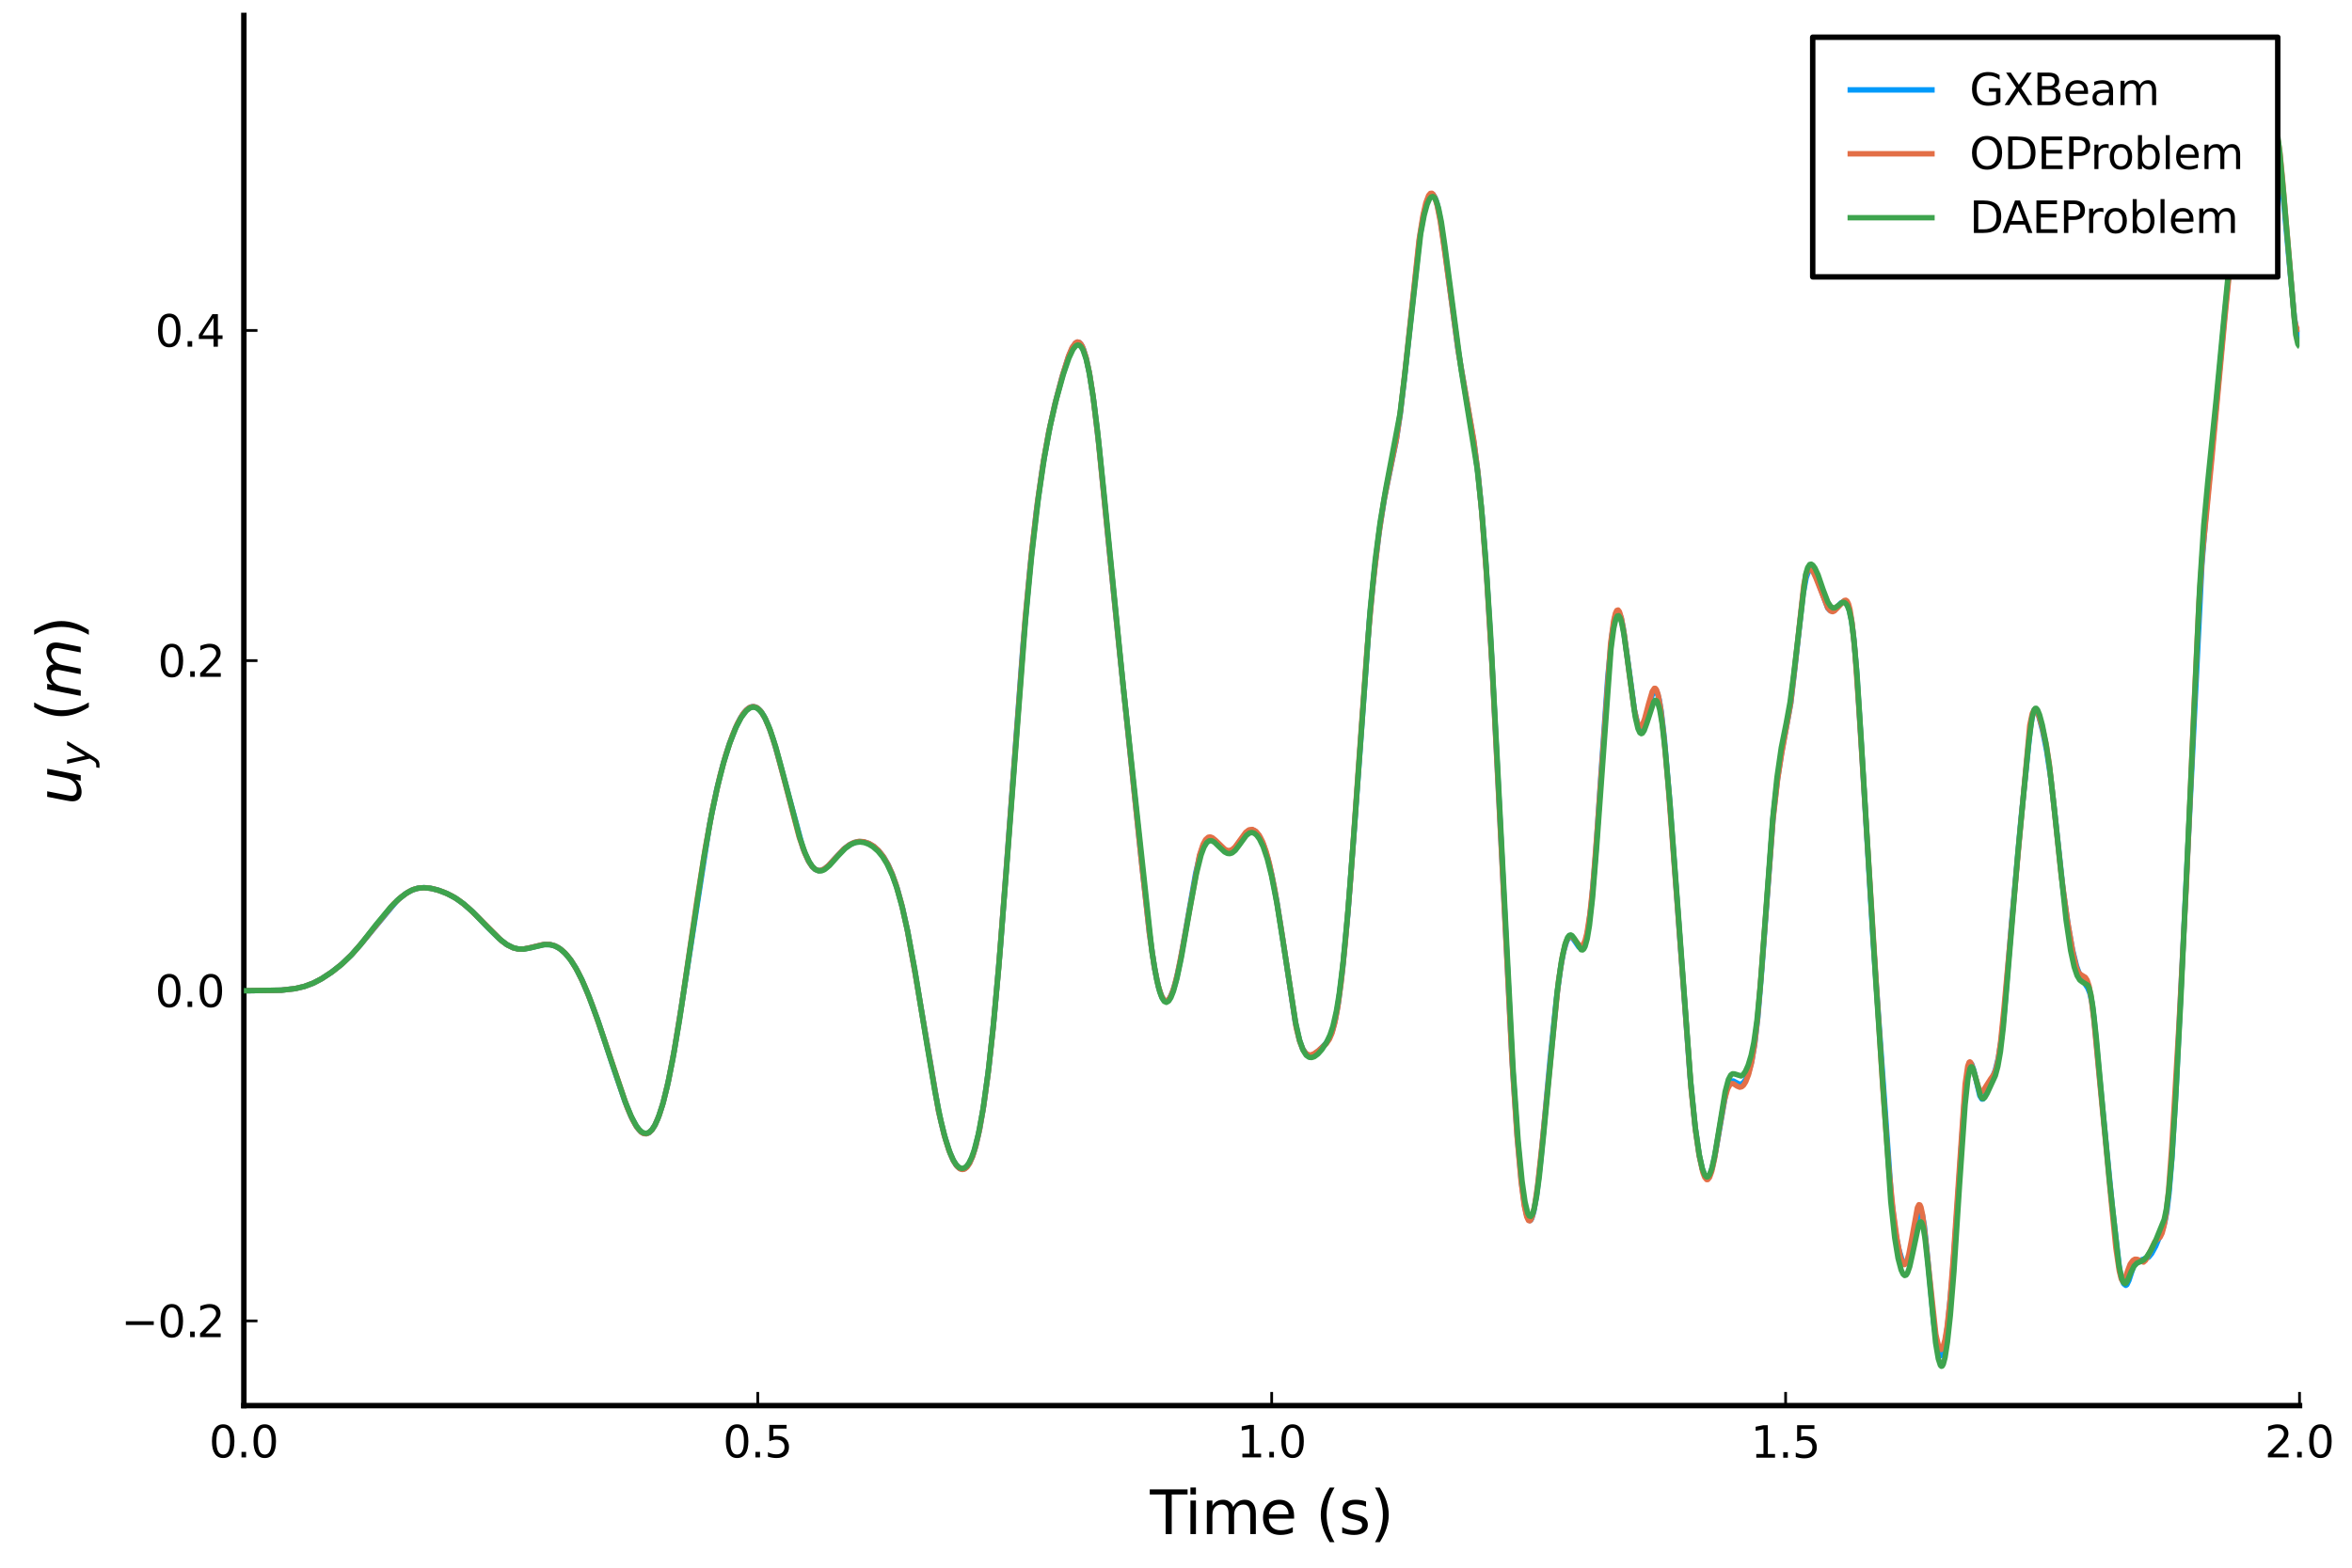 <?xml version="1.0" encoding="utf-8" standalone="no"?>
<!DOCTYPE svg PUBLIC "-//W3C//DTD SVG 1.1//EN"
  "http://www.w3.org/Graphics/SVG/1.1/DTD/svg11.dtd">
<svg xmlns:xlink="http://www.w3.org/1999/xlink" width="432pt" height="288pt" viewBox="0 0 432 288" xmlns="http://www.w3.org/2000/svg" version="1.1">
 <defs>
  <style type="text/css">*{stroke-linejoin: round; stroke-linecap: butt}</style>
 </defs>
 <g id="figure_1">
  <g id="patch_1">
   <path d="M 0 288 
L 432 288 
L 432 0 
L 0 0 
z
" style="fill: #ffffff"/>
  </g>
  <g id="axes_1">
   <g id="patch_2">
    <path d="M 44.79 258.225 
L 422.362 258.225 
L 422.362 2.835 
L 44.79 2.835 
z
" style="fill: #ffffff"/>
   </g>
   <g id="line2d_1">
    <path d="M 44.79 182.013 
L 51.587 181.913 
L 54.23 181.614 
L 55.929 181.208 
L 57.439 180.652 
L 58.949 179.878 
L 60.837 178.648 
L 62.725 177.17 
L 64.613 175.354 
L 66.312 173.419 
L 72.919 165.453 
L 74.43 164.227 
L 75.562 163.566 
L 76.695 163.185 
L 77.828 163.077 
L 78.961 163.168 
L 80.471 163.526 
L 82.17 164.18 
L 83.68 164.994 
L 85.191 166.077 
L 86.89 167.586 
L 89.721 170.511 
L 91.987 172.715 
L 93.12 173.556 
L 94.252 174.111 
L 95.196 174.342 
L 96.14 174.359 
L 97.273 174.141 
L 99.916 173.515 
L 101.049 173.533 
L 101.992 173.795 
L 102.936 174.346 
L 103.88 175.193 
L 104.824 176.349 
L 105.768 177.832 
L 106.901 180.05 
L 108.222 183.167 
L 109.921 187.806 
L 112.753 196.387 
L 114.83 202.473 
L 115.963 205.223 
L 116.907 206.956 
L 117.662 207.873 
L 118.228 208.231 
L 118.794 208.271 
L 119.172 208.111 
L 119.738 207.572 
L 120.305 206.676 
L 121.06 204.922 
L 121.815 202.526 
L 122.759 198.624 
L 123.892 192.732 
L 125.213 184.568 
L 130.31 151.548 
L 131.632 145.093 
L 132.765 140.548 
L 133.897 136.85 
L 135.03 133.883 
L 135.974 131.96 
L 136.729 130.826 
L 137.484 130.101 
L 138.051 129.839 
L 138.617 129.842 
L 139.183 130.116 
L 139.75 130.674 
L 140.316 131.535 
L 141.071 133.137 
L 142.015 135.81 
L 143.148 139.765 
L 147.49 155.861 
L 148.434 158.062 
L 149.189 159.223 
L 149.755 159.728 
L 150.322 159.936 
L 150.888 159.883 
L 151.454 159.616 
L 152.209 158.994 
L 153.531 157.531 
L 155.041 155.936 
L 155.985 155.229 
L 156.929 154.784 
L 157.873 154.6 
L 158.628 154.649 
L 159.572 154.958 
L 160.516 155.524 
L 161.46 156.376 
L 162.404 157.61 
L 163.159 158.95 
L 163.914 160.665 
L 164.858 163.416 
L 165.802 166.934 
L 166.746 171.289 
L 168.067 178.623 
L 172.41 204.226 
L 173.354 208.208 
L 174.297 211.287 
L 175.053 213.088 
L 175.619 214.031 
L 176.185 214.602 
L 176.752 214.802 
L 177.129 214.713 
L 177.507 214.442 
L 178.073 213.665 
L 178.64 212.401 
L 179.206 210.604 
L 179.961 207.287 
L 180.716 202.865 
L 181.66 195.752 
L 182.604 186.877 
L 183.737 174.01 
L 185.247 154.054 
L 187.89 118.674 
L 189.212 104.099 
L 190.344 93.999 
L 191.477 85.921 
L 192.61 79.486 
L 193.742 74.309 
L 195.064 69.314 
L 196.197 65.711 
L 196.952 63.899 
L 197.518 63.071 
L 197.896 62.86 
L 198.273 62.962 
L 198.651 63.408 
L 199.028 64.219 
L 199.595 66.149 
L 200.161 68.94 
L 200.916 73.938 
L 201.86 81.971 
L 203.37 97.266 
L 205.447 117.912 
L 209.6 157.633 
L 211.111 171.346 
L 212.055 177.871 
L 212.81 181.438 
L 213.376 183.077 
L 213.754 183.684 
L 214.131 183.915 
L 214.509 183.79 
L 214.886 183.324 
L 215.453 182.027 
L 216.019 180.073 
L 216.774 176.603 
L 217.907 170.177 
L 219.606 160.457 
L 220.361 157.203 
L 220.928 155.472 
L 221.494 154.408 
L 221.871 154.045 
L 222.249 153.935 
L 222.627 154.034 
L 223.193 154.462 
L 225.081 156.302 
L 225.647 156.468 
L 226.214 156.323 
L 226.78 155.845 
L 227.535 154.843 
L 228.857 153.024 
L 229.423 152.584 
L 229.989 152.472 
L 230.367 152.6 
L 230.933 153.097 
L 231.5 153.959 
L 232.066 155.205 
L 232.821 157.526 
L 233.576 160.645 
L 234.52 165.602 
L 235.653 172.841 
L 237.918 187.819 
L 238.673 191.077 
L 239.24 192.622 
L 239.806 193.494 
L 240.372 193.86 
L 240.939 193.861 
L 241.505 193.605 
L 242.26 192.992 
L 243.582 191.617 
L 244.148 190.774 
L 244.715 189.427 
L 245.281 187.258 
L 245.847 184.039 
L 246.602 178.039 
L 247.546 168.105 
L 248.679 153.329 
L 251.511 114.098 
L 252.455 104.65 
L 253.399 97.119 
L 254.343 91.17 
L 255.475 85.657 
L 256.419 81.07 
L 257.174 76.172 
L 257.93 69.766 
L 260.761 43.642 
L 261.516 39.266 
L 262.083 37.059 
L 262.46 36.136 
L 262.838 35.681 
L 263.027 35.642 
L 263.216 35.734 
L 263.593 36.316 
L 263.971 37.455 
L 264.537 40.191 
L 265.292 45.372 
L 267.746 63.863 
L 269.257 72.781 
L 270.767 81.57 
L 271.522 87.441 
L 272.277 95.246 
L 273.032 105.239 
L 273.976 120.657 
L 275.298 146.373 
L 277.752 195.027 
L 278.696 209 
L 279.451 217.186 
L 280.017 221.383 
L 280.395 223.165 
L 280.773 224.089 
L 280.961 224.221 
L 281.15 224.133 
L 281.339 223.826 
L 281.717 222.579 
L 282.283 219.259 
L 283.038 212.705 
L 284.737 194.433 
L 285.87 183.509 
L 286.625 177.875 
L 287.191 174.813 
L 287.758 172.902 
L 288.135 172.284 
L 288.513 172.138 
L 288.89 172.39 
L 289.457 173.198 
L 290.023 174.014 
L 290.401 174.242 
L 290.589 174.195 
L 290.967 173.685 
L 291.345 172.499 
L 291.722 170.546 
L 292.289 166.082 
L 293.044 157.41 
L 294.176 140.638 
L 295.309 124.412 
L 296.064 116.719 
L 296.631 113.387 
L 297.008 112.447 
L 297.197 112.359 
L 297.386 112.517 
L 297.763 113.532 
L 298.141 115.368 
L 298.896 120.733 
L 300.218 130.536 
L 300.784 132.926 
L 301.162 133.604 
L 301.35 133.669 
L 301.539 133.564 
L 301.917 132.909 
L 302.483 131.124 
L 303.427 127.742 
L 303.805 126.974 
L 303.993 126.845 
L 304.182 126.92 
L 304.371 127.215 
L 304.748 128.505 
L 305.126 130.735 
L 305.692 135.626 
L 306.636 146.538 
L 308.335 169.489 
L 310.412 197.606 
L 311.356 207.055 
L 312.111 212.231 
L 312.677 214.748 
L 313.055 215.779 
L 313.433 216.263 
L 313.621 216.292 
L 313.81 216.174 
L 314.188 215.49 
L 314.565 214.236 
L 315.132 211.458 
L 317.02 200.586 
L 317.586 199.041 
L 317.963 198.623 
L 318.341 198.58 
L 318.907 198.881 
L 319.474 199.171 
L 319.851 199.146 
L 320.229 198.882 
L 320.606 198.349 
L 321.173 197.027 
L 321.739 194.945 
L 322.306 191.7 
L 322.872 186.843 
L 323.627 177.715 
L 325.704 149.843 
L 326.459 143.282 
L 327.214 138.388 
L 328.913 129.192 
L 329.668 122.74 
L 331.178 109.159 
L 331.745 106.147 
L 332.122 105.072 
L 332.5 104.681 
L 332.878 104.817 
L 333.255 105.317 
L 333.821 106.57 
L 335.709 111.713 
L 336.087 112.117 
L 336.464 112.261 
L 336.842 112.16 
L 337.408 111.602 
L 338.164 110.745 
L 338.541 110.568 
L 338.919 110.673 
L 339.296 111.122 
L 339.674 112.085 
L 340.051 113.849 
L 340.429 116.662 
L 340.995 123.022 
L 341.75 134.752 
L 344.016 172.403 
L 347.414 220.335 
L 348.169 226.436 
L 348.736 229.403 
L 349.302 231.313 
L 349.679 232.018 
L 349.868 232.159 
L 350.057 232.135 
L 350.246 231.934 
L 350.623 231.001 
L 351.19 228.559 
L 352.322 223.138 
L 352.7 222.505 
L 352.889 222.652 
L 353.078 223.157 
L 353.455 225.281 
L 354.022 230.727 
L 355.154 242.875 
L 355.721 246.804 
L 356.098 248.389 
L 356.476 249.047 
L 356.665 248.978 
L 356.853 248.623 
L 357.231 247.062 
L 357.797 242.896 
L 358.552 234.956 
L 359.308 224.493 
L 360.818 202.22 
L 361.384 197.133 
L 361.762 195.57 
L 361.951 195.355 
L 362.139 195.483 
L 362.517 196.554 
L 363.65 201.307 
L 364.027 201.906 
L 364.216 201.902 
L 364.594 201.354 
L 366.481 196.637 
L 367.048 194.349 
L 367.614 190.781 
L 368.18 185.452 
L 369.502 169.222 
L 371.201 150.515 
L 372.9 133.974 
L 373.278 131.573 
L 373.655 130.384 
L 373.844 130.252 
L 374.033 130.391 
L 374.41 131.283 
L 375.166 134.182 
L 375.921 137.929 
L 376.676 142.969 
L 377.62 151.31 
L 378.941 163.539 
L 379.885 170.163 
L 380.64 174.387 
L 381.395 177.445 
L 381.962 179.037 
L 382.528 180.077 
L 383.472 181.508 
L 383.85 182.447 
L 384.227 184.14 
L 384.605 186.944 
L 385.549 196.974 
L 388.003 221.973 
L 389.324 233.291 
L 389.702 234.929 
L 390.08 235.844 
L 390.457 236.133 
L 390.646 236.012 
L 391.024 235.227 
L 391.967 232.332 
L 392.345 231.852 
L 392.911 231.612 
L 394.61 230.983 
L 395.177 230.31 
L 395.932 228.942 
L 397.253 225.746 
L 397.631 224.47 
L 398.009 222.436 
L 398.386 219.272 
L 398.953 212.372 
L 399.708 199.648 
L 401.596 161.048 
L 404.427 103.721 
L 405.182 94.47 
L 407.825 66.458 
L 408.769 56.301 
L 409.902 45.267 
L 411.979 23.902 
L 412.545 19.947 
L 413.111 17.299 
L 414.811 10.871 
L 415.188 10.357 
L 415.377 10.355 
L 415.754 10.707 
L 416.132 11.495 
L 416.51 12.885 
L 417.076 16.398 
L 418.397 27.563 
L 419.53 37.949 
L 421.418 58.373 
L 421.984 61.522 
L 422.362 62.208 
L 422.362 62.208 
" clip-path="url(#pcddfec0a16)" style="fill: none; stroke: #009afa"/>
   </g>
   <g id="matplotlib.axis_1">
    <g id="xtick_1">
     <g id="line2d_2">
      <defs>
       <path id="m3b12bee473" d="M 0 0 
L 0 -2.5 
" style="stroke: #000000; stroke-width: 0.5"/>
      </defs>
      <g>
       <use xlink:href="#m3b12bee473" x="44.79" y="258.225" style="stroke: #000000; stroke-width: 0.5"/>
      </g>
     </g>
     <g id="text_1">
      <!-- $0.0$ -->
      <g transform="translate(38.39 267.804) scale(0.08 -0.08)">
       <defs>
        <path id="DejaVuSans-30" d="M 2034 4250 
Q 1547 4250 1301 3770 
Q 1056 3291 1056 2328 
Q 1056 1369 1301 889 
Q 1547 409 2034 409 
Q 2525 409 2770 889 
Q 3016 1369 3016 2328 
Q 3016 3291 2770 3770 
Q 2525 4250 2034 4250 
z
M 2034 4750 
Q 2819 4750 3233 4129 
Q 3647 3509 3647 2328 
Q 3647 1150 3233 529 
Q 2819 -91 2034 -91 
Q 1250 -91 836 529 
Q 422 1150 422 2328 
Q 422 3509 836 4129 
Q 1250 4750 2034 4750 
z
" transform="scale(0.016)"/>
        <path id="DejaVuSans-2e" d="M 684 794 
L 1344 794 
L 1344 0 
L 684 0 
L 684 794 
z
" transform="scale(0.016)"/>
       </defs>
       <use xlink:href="#DejaVuSans-30" transform="translate(0 0.781)"/>
       <use xlink:href="#DejaVuSans-2e" transform="translate(63.623 0.781)"/>
       <use xlink:href="#DejaVuSans-30" transform="translate(95.41 0.781)"/>
      </g>
     </g>
    </g>
    <g id="xtick_2">
     <g id="line2d_3">
      <g>
       <use xlink:href="#m3b12bee473" x="139.183" y="258.225" style="stroke: #000000; stroke-width: 0.5"/>
      </g>
     </g>
     <g id="text_2">
      <!-- $0.5$ -->
      <g transform="translate(132.783 267.804) scale(0.08 -0.08)">
       <defs>
        <path id="DejaVuSans-35" d="M 691 4666 
L 3169 4666 
L 3169 4134 
L 1269 4134 
L 1269 2991 
Q 1406 3038 1543 3061 
Q 1681 3084 1819 3084 
Q 2600 3084 3056 2656 
Q 3513 2228 3513 1497 
Q 3513 744 3044 326 
Q 2575 -91 1722 -91 
Q 1428 -91 1123 -41 
Q 819 9 494 109 
L 494 744 
Q 775 591 1075 516 
Q 1375 441 1709 441 
Q 2250 441 2565 725 
Q 2881 1009 2881 1497 
Q 2881 1984 2565 2268 
Q 2250 2553 1709 2553 
Q 1456 2553 1204 2497 
Q 953 2441 691 2322 
L 691 4666 
z
" transform="scale(0.016)"/>
       </defs>
       <use xlink:href="#DejaVuSans-30" transform="translate(0 0.781)"/>
       <use xlink:href="#DejaVuSans-2e" transform="translate(63.623 0.781)"/>
       <use xlink:href="#DejaVuSans-35" transform="translate(95.41 0.781)"/>
      </g>
     </g>
    </g>
    <g id="xtick_3">
     <g id="line2d_4">
      <g>
       <use xlink:href="#m3b12bee473" x="233.576" y="258.225" style="stroke: #000000; stroke-width: 0.5"/>
      </g>
     </g>
     <g id="text_3">
      <!-- $1.0$ -->
      <g transform="translate(227.176 267.804) scale(0.08 -0.08)">
       <defs>
        <path id="DejaVuSans-31" d="M 794 531 
L 1825 531 
L 1825 4091 
L 703 3866 
L 703 4441 
L 1819 4666 
L 2450 4666 
L 2450 531 
L 3481 531 
L 3481 0 
L 794 0 
L 794 531 
z
" transform="scale(0.016)"/>
       </defs>
       <use xlink:href="#DejaVuSans-31" transform="translate(0 0.781)"/>
       <use xlink:href="#DejaVuSans-2e" transform="translate(63.623 0.781)"/>
       <use xlink:href="#DejaVuSans-30" transform="translate(95.41 0.781)"/>
      </g>
     </g>
    </g>
    <g id="xtick_4">
     <g id="line2d_5">
      <g>
       <use xlink:href="#m3b12bee473" x="327.969" y="258.225" style="stroke: #000000; stroke-width: 0.5"/>
      </g>
     </g>
     <g id="text_4">
      <!-- $1.5$ -->
      <g transform="translate(321.569 267.804) scale(0.08 -0.08)">
       <use xlink:href="#DejaVuSans-31" transform="translate(0 0.094)"/>
       <use xlink:href="#DejaVuSans-2e" transform="translate(63.623 0.094)"/>
       <use xlink:href="#DejaVuSans-35" transform="translate(95.41 0.094)"/>
      </g>
     </g>
    </g>
    <g id="xtick_5">
     <g id="line2d_6">
      <g>
       <use xlink:href="#m3b12bee473" x="422.362" y="258.225" style="stroke: #000000; stroke-width: 0.5"/>
      </g>
     </g>
     <g id="text_5">
      <!-- $2.0$ -->
      <g transform="translate(415.962 267.804) scale(0.08 -0.08)">
       <defs>
        <path id="DejaVuSans-32" d="M 1228 531 
L 3431 531 
L 3431 0 
L 469 0 
L 469 531 
Q 828 903 1448 1529 
Q 2069 2156 2228 2338 
Q 2531 2678 2651 2914 
Q 2772 3150 2772 3378 
Q 2772 3750 2511 3984 
Q 2250 4219 1831 4219 
Q 1534 4219 1204 4116 
Q 875 4013 500 3803 
L 500 4441 
Q 881 4594 1212 4672 
Q 1544 4750 1819 4750 
Q 2544 4750 2975 4387 
Q 3406 4025 3406 3419 
Q 3406 3131 3298 2873 
Q 3191 2616 2906 2266 
Q 2828 2175 2409 1742 
Q 1991 1309 1228 531 
z
" transform="scale(0.016)"/>
       </defs>
       <use xlink:href="#DejaVuSans-32" transform="translate(0 0.781)"/>
       <use xlink:href="#DejaVuSans-2e" transform="translate(63.623 0.781)"/>
       <use xlink:href="#DejaVuSans-30" transform="translate(95.41 0.781)"/>
      </g>
     </g>
    </g>
    <g id="text_6">
     <!-- Time (s) -->
     <g transform="translate(211.214 281.826) scale(0.11 -0.11)">
      <defs>
       <path id="DejaVuSans-54" d="M -19 4666 
L 3928 4666 
L 3928 4134 
L 2272 4134 
L 2272 0 
L 1638 0 
L 1638 4134 
L -19 4134 
L -19 4666 
z
" transform="scale(0.016)"/>
       <path id="DejaVuSans-69" d="M 603 3500 
L 1178 3500 
L 1178 0 
L 603 0 
L 603 3500 
z
M 603 4863 
L 1178 4863 
L 1178 4134 
L 603 4134 
L 603 4863 
z
" transform="scale(0.016)"/>
       <path id="DejaVuSans-6d" d="M 3328 2828 
Q 3544 3216 3844 3400 
Q 4144 3584 4550 3584 
Q 5097 3584 5394 3201 
Q 5691 2819 5691 2113 
L 5691 0 
L 5113 0 
L 5113 2094 
Q 5113 2597 4934 2840 
Q 4756 3084 4391 3084 
Q 3944 3084 3684 2787 
Q 3425 2491 3425 1978 
L 3425 0 
L 2847 0 
L 2847 2094 
Q 2847 2600 2669 2842 
Q 2491 3084 2119 3084 
Q 1678 3084 1418 2786 
Q 1159 2488 1159 1978 
L 1159 0 
L 581 0 
L 581 3500 
L 1159 3500 
L 1159 2956 
Q 1356 3278 1631 3431 
Q 1906 3584 2284 3584 
Q 2666 3584 2933 3390 
Q 3200 3197 3328 2828 
z
" transform="scale(0.016)"/>
       <path id="DejaVuSans-65" d="M 3597 1894 
L 3597 1613 
L 953 1613 
Q 991 1019 1311 708 
Q 1631 397 2203 397 
Q 2534 397 2845 478 
Q 3156 559 3463 722 
L 3463 178 
Q 3153 47 2828 -22 
Q 2503 -91 2169 -91 
Q 1331 -91 842 396 
Q 353 884 353 1716 
Q 353 2575 817 3079 
Q 1281 3584 2069 3584 
Q 2775 3584 3186 3129 
Q 3597 2675 3597 1894 
z
M 3022 2063 
Q 3016 2534 2758 2815 
Q 2500 3097 2075 3097 
Q 1594 3097 1305 2825 
Q 1016 2553 972 2059 
L 3022 2063 
z
" transform="scale(0.016)"/>
       <path id="DejaVuSans-20" transform="scale(0.016)"/>
       <path id="DejaVuSans-28" d="M 1984 4856 
Q 1566 4138 1362 3434 
Q 1159 2731 1159 2009 
Q 1159 1288 1364 580 
Q 1569 -128 1984 -844 
L 1484 -844 
Q 1016 -109 783 600 
Q 550 1309 550 2009 
Q 550 2706 781 3412 
Q 1013 4119 1484 4856 
L 1984 4856 
z
" transform="scale(0.016)"/>
       <path id="DejaVuSans-73" d="M 2834 3397 
L 2834 2853 
Q 2591 2978 2328 3040 
Q 2066 3103 1784 3103 
Q 1356 3103 1142 2972 
Q 928 2841 928 2578 
Q 928 2378 1081 2264 
Q 1234 2150 1697 2047 
L 1894 2003 
Q 2506 1872 2764 1633 
Q 3022 1394 3022 966 
Q 3022 478 2636 193 
Q 2250 -91 1575 -91 
Q 1294 -91 989 -36 
Q 684 19 347 128 
L 347 722 
Q 666 556 975 473 
Q 1284 391 1588 391 
Q 1994 391 2212 530 
Q 2431 669 2431 922 
Q 2431 1156 2273 1281 
Q 2116 1406 1581 1522 
L 1381 1569 
Q 847 1681 609 1914 
Q 372 2147 372 2553 
Q 372 3047 722 3315 
Q 1072 3584 1716 3584 
Q 2034 3584 2315 3537 
Q 2597 3491 2834 3397 
z
" transform="scale(0.016)"/>
       <path id="DejaVuSans-29" d="M 513 4856 
L 1013 4856 
Q 1481 4119 1714 3412 
Q 1947 2706 1947 2009 
Q 1947 1309 1714 600 
Q 1481 -109 1013 -844 
L 513 -844 
Q 928 -128 1133 580 
Q 1338 1288 1338 2009 
Q 1338 2731 1133 3434 
Q 928 4138 513 4856 
z
" transform="scale(0.016)"/>
      </defs>
      <use xlink:href="#DejaVuSans-54"/>
      <use xlink:href="#DejaVuSans-69" x="57.959"/>
      <use xlink:href="#DejaVuSans-6d" x="85.742"/>
      <use xlink:href="#DejaVuSans-65" x="183.154"/>
      <use xlink:href="#DejaVuSans-20" x="244.678"/>
      <use xlink:href="#DejaVuSans-28" x="276.465"/>
      <use xlink:href="#DejaVuSans-73" x="315.479"/>
      <use xlink:href="#DejaVuSans-29" x="367.578"/>
     </g>
    </g>
   </g>
   <g id="matplotlib.axis_2">
    <g id="ytick_1">
     <g id="line2d_7">
      <defs>
       <path id="md05ee8e12b" d="M 0 0 
L 2.5 0 
" style="stroke: #000000; stroke-width: 0.5"/>
      </defs>
      <g>
       <use xlink:href="#md05ee8e12b" x="44.79" y="242.664" style="stroke: #000000; stroke-width: 0.5"/>
      </g>
     </g>
     <g id="text_7">
      <!-- $-0.2$ -->
      <g transform="translate(22.25 245.703) scale(0.08 -0.08)">
       <defs>
        <path id="DejaVuSans-2212" d="M 678 2272 
L 4684 2272 
L 4684 1741 
L 678 1741 
L 678 2272 
z
" transform="scale(0.016)"/>
       </defs>
       <use xlink:href="#DejaVuSans-2212" transform="translate(0 0.781)"/>
       <use xlink:href="#DejaVuSans-30" transform="translate(83.789 0.781)"/>
       <use xlink:href="#DejaVuSans-2e" transform="translate(147.412 0.781)"/>
       <use xlink:href="#DejaVuSans-32" transform="translate(173.699 0.781)"/>
      </g>
     </g>
    </g>
    <g id="ytick_2">
     <g id="line2d_8">
      <g>
       <use xlink:href="#md05ee8e12b" x="44.79" y="182.013" style="stroke: #000000; stroke-width: 0.5"/>
      </g>
     </g>
     <g id="text_8">
      <!-- $0.0$ -->
      <g transform="translate(28.49 185.053) scale(0.08 -0.08)">
       <use xlink:href="#DejaVuSans-30" transform="translate(0 0.781)"/>
       <use xlink:href="#DejaVuSans-2e" transform="translate(63.623 0.781)"/>
       <use xlink:href="#DejaVuSans-30" transform="translate(95.41 0.781)"/>
      </g>
     </g>
    </g>
    <g id="ytick_3">
     <g id="line2d_9">
      <g>
       <use xlink:href="#md05ee8e12b" x="44.79" y="121.363" style="stroke: #000000; stroke-width: 0.5"/>
      </g>
     </g>
     <g id="text_9">
      <!-- $0.2$ -->
      <g transform="translate(28.97 124.402) scale(0.08 -0.08)">
       <use xlink:href="#DejaVuSans-30" transform="translate(0 0.781)"/>
       <use xlink:href="#DejaVuSans-2e" transform="translate(63.623 0.781)"/>
       <use xlink:href="#DejaVuSans-32" transform="translate(89.91 0.781)"/>
      </g>
     </g>
    </g>
    <g id="ytick_4">
     <g id="line2d_10">
      <g>
       <use xlink:href="#md05ee8e12b" x="44.79" y="60.712" style="stroke: #000000; stroke-width: 0.5"/>
      </g>
     </g>
     <g id="text_10">
      <!-- $0.4$ -->
      <g transform="translate(28.49 63.752) scale(0.08 -0.08)">
       <defs>
        <path id="DejaVuSans-34" d="M 2419 4116 
L 825 1625 
L 2419 1625 
L 2419 4116 
z
M 2253 4666 
L 3047 4666 
L 3047 1625 
L 3713 1625 
L 3713 1100 
L 3047 1100 
L 3047 0 
L 2419 0 
L 2419 1100 
L 313 1100 
L 313 1709 
L 2253 4666 
z
" transform="scale(0.016)"/>
       </defs>
       <use xlink:href="#DejaVuSans-30" transform="translate(0 0.781)"/>
       <use xlink:href="#DejaVuSans-2e" transform="translate(63.623 0.781)"/>
       <use xlink:href="#DejaVuSans-34" transform="translate(95.41 0.781)"/>
      </g>
     </g>
    </g>
    <g id="text_11">
     <!-- $u_y$ ($m$) -->
     <g transform="translate(14.84 147.855) rotate(-90) scale(0.11 -0.11)">
      <defs>
       <path id="DejaVuSans-Oblique-75" d="M 428 1388 
L 838 3500 
L 1416 3500 
L 1006 1409 
Q 975 1256 961 1147 
Q 947 1038 947 966 
Q 947 700 1109 554 
Q 1272 409 1569 409 
Q 2031 409 2368 721 
Q 2706 1034 2809 1563 
L 3194 3500 
L 3769 3500 
L 3091 0 
L 2516 0 
L 2631 550 
Q 2388 244 2052 76 
Q 1716 -91 1338 -91 
Q 878 -91 622 161 
Q 366 413 366 863 
Q 366 956 381 1097 
Q 397 1238 428 1388 
z
" transform="scale(0.016)"/>
       <path id="DejaVuSans-Oblique-79" d="M 1588 -325 
Q 1188 -997 936 -1164 
Q 684 -1331 294 -1331 
L -159 -1331 
L -63 -850 
L 269 -850 
Q 509 -850 678 -719 
Q 847 -588 1056 -206 
L 1234 128 
L 459 3500 
L 1069 3500 
L 1650 819 
L 3256 3500 
L 3859 3500 
L 1588 -325 
z
" transform="scale(0.016)"/>
       <path id="DejaVuSans-Oblique-6d" d="M 5747 2113 
L 5338 0 
L 4763 0 
L 5166 2094 
Q 5191 2228 5203 2325 
Q 5216 2422 5216 2491 
Q 5216 2772 5059 2928 
Q 4903 3084 4622 3084 
Q 4203 3084 3875 2770 
Q 3547 2456 3450 1953 
L 3066 0 
L 2491 0 
L 2900 2094 
Q 2925 2209 2937 2307 
Q 2950 2406 2950 2484 
Q 2950 2769 2794 2926 
Q 2638 3084 2363 3084 
Q 1938 3084 1609 2770 
Q 1281 2456 1184 1953 
L 800 0 
L 225 0 
L 909 3500 
L 1484 3500 
L 1375 2956 
Q 1609 3263 1923 3423 
Q 2238 3584 2597 3584 
Q 2978 3584 3223 3384 
Q 3469 3184 3519 2828 
Q 3781 3197 4126 3390 
Q 4472 3584 4856 3584 
Q 5306 3584 5551 3325 
Q 5797 3066 5797 2591 
Q 5797 2488 5784 2364 
Q 5772 2241 5747 2113 
z
" transform="scale(0.016)"/>
      </defs>
      <use xlink:href="#DejaVuSans-Oblique-75" transform="translate(0 0.125)"/>
      <use xlink:href="#DejaVuSans-Oblique-79" transform="translate(63.379 -16.281) scale(0.7)"/>
      <use xlink:href="#DejaVuSans-20" transform="translate(107.539 0.125)"/>
      <use xlink:href="#DejaVuSans-28" transform="translate(139.326 0.125)"/>
      <use xlink:href="#DejaVuSans-Oblique-6d" transform="translate(178.34 0.125)"/>
      <use xlink:href="#DejaVuSans-29" transform="translate(275.752 0.125)"/>
     </g>
    </g>
   </g>
   <g id="line2d_11">
    <path d="M 44.79 182.013 
L 51.702 181.905 
L 54.198 181.62 
L 55.938 181.206 
L 57.615 180.573 
L 59.196 179.732 
L 61.212 178.381 
L 62.902 177.011 
L 64.755 175.204 
L 66.441 173.257 
L 72.302 166.053 
L 73.76 164.725 
L 75.12 163.786 
L 76.124 163.339 
L 77.159 163.111 
L 78.282 163.089 
L 79.622 163.292 
L 81.295 163.809 
L 82.92 164.546 
L 84.287 165.394 
L 85.925 166.69 
L 87.829 168.529 
L 92.151 172.855 
L 93.243 173.629 
L 94.266 174.117 
L 95.116 174.332 
L 96.181 174.343 
L 97.461 174.079 
L 99.665 173.541 
L 100.887 173.502 
L 101.663 173.668 
L 102.453 174.025 
L 103.275 174.611 
L 104.114 175.441 
L 104.967 176.546 
L 106.141 178.508 
L 107.325 181 
L 108.813 184.71 
L 110.817 190.466 
L 115.213 203.497 
L 116.236 205.806 
L 117.003 207.125 
L 117.77 207.989 
L 118.282 208.263 
L 118.793 208.277 
L 119.305 208.015 
L 119.816 207.472 
L 120.328 206.636 
L 121.118 204.768 
L 121.85 202.397 
L 122.755 198.626 
L 123.805 193.193 
L 125.144 184.992 
L 128.001 165.518 
L 129.602 155.478 
L 130.91 148.431 
L 132.253 142.471 
L 133.343 138.549 
L 134.537 135.056 
L 135.441 132.941 
L 136.41 131.237 
L 137.075 130.432 
L 137.741 129.941 
L 138.406 129.796 
L 139.071 130.02 
L 139.736 130.653 
L 140.576 132.047 
L 141.482 134.25 
L 142.48 137.377 
L 143.876 142.604 
L 146.776 153.729 
L 147.75 156.565 
L 148.52 158.234 
L 149.14 159.164 
L 149.734 159.706 
L 150.263 159.919 
L 150.742 159.912 
L 151.392 159.638 
L 152.092 159.083 
L 153.171 157.916 
L 154.938 156.023 
L 156.011 155.195 
L 156.833 154.784 
L 157.73 154.577 
L 158.668 154.633 
L 159.651 154.966 
L 160.466 155.447 
L 161.33 156.204 
L 162.221 157.323 
L 163.111 158.854 
L 163.828 160.44 
L 164.546 162.403 
L 165.577 166.026 
L 166.621 170.71 
L 168.082 178.767 
L 172.36 204.028 
L 173.44 208.579 
L 174.305 211.37 
L 175.102 213.232 
L 175.782 214.271 
L 176.362 214.747 
L 176.783 214.85 
L 177.187 214.749 
L 177.616 214.402 
L 178.088 213.712 
L 178.66 212.399 
L 179.241 210.494 
L 179.906 207.565 
L 180.654 203.273 
L 181.485 197.217 
L 182.409 188.85 
L 183.465 177.241 
L 184.849 159.415 
L 188.312 113.522 
L 189.492 101.279 
L 190.575 92.116 
L 191.674 84.602 
L 192.653 79.219 
L 193.777 74.175 
L 195.153 68.945 
L 196.296 65.315 
L 196.917 63.864 
L 197.555 62.98 
L 197.874 62.823 
L 198.193 62.882 
L 198.512 63.176 
L 198.831 63.719 
L 199.469 65.6 
L 200.107 68.59 
L 200.745 72.676 
L 201.701 80.598 
L 203.264 96.266 
L 205.569 119.093 
L 209.721 158.921 
L 211.12 171.497 
L 212.014 177.625 
L 212.722 181.057 
L 213.255 182.751 
L 213.688 183.564 
L 214.084 183.876 
L 214.403 183.836 
L 214.73 183.534 
L 215.144 182.789 
L 215.664 181.309 
L 216.296 178.802 
L 217.127 174.581 
L 220.314 157.125 
L 220.98 155.097 
L 221.436 154.253 
L 221.938 153.81 
L 222.288 153.759 
L 222.666 153.894 
L 223.265 154.378 
L 224.957 156.017 
L 225.424 156.236 
L 225.891 156.254 
L 226.39 156.026 
L 226.889 155.554 
L 227.685 154.452 
L 228.808 152.908 
L 229.412 152.452 
L 230.035 152.377 
L 230.663 152.71 
L 231.291 153.455 
L 231.92 154.667 
L 232.548 156.418 
L 233.176 158.749 
L 234.118 163.29 
L 235.375 170.97 
L 238.087 188.804 
L 238.743 191.391 
L 239.301 192.769 
L 239.833 193.495 
L 240.274 193.77 
L 240.745 193.816 
L 241.294 193.625 
L 242.119 193.049 
L 243.607 191.721 
L 244.169 190.912 
L 244.65 189.787 
L 245.146 187.992 
L 245.693 185.109 
L 246.313 180.598 
L 247.097 173.145 
L 248.064 161.597 
L 249.412 142.45 
L 251.087 119.228 
L 252.127 107.82 
L 253.184 98.666 
L 254.143 92.234 
L 255.067 87.526 
L 256.503 80.543 
L 257.249 75.43 
L 258.113 67.776 
L 260.643 44.118 
L 261.355 39.638 
L 261.888 37.287 
L 262.403 35.915 
L 262.72 35.536 
L 262.999 35.507 
L 263.216 35.689 
L 263.542 36.303 
L 263.982 37.772 
L 264.541 40.619 
L 265.36 46.251 
L 267.91 64.919 
L 269.243 72.574 
L 270.68 80.808 
L 271.409 86.473 
L 272.159 94.126 
L 273.026 105.536 
L 274.04 122.187 
L 275.374 148.364 
L 277.703 194.594 
L 278.619 208.41 
L 279.392 217.081 
L 279.971 221.487 
L 280.423 223.535 
L 280.749 224.212 
L 280.998 224.275 
L 281.178 224.079 
L 281.468 223.348 
L 281.888 221.443 
L 282.436 217.66 
L 283.196 210.66 
L 286.263 180.156 
L 287.011 175.446 
L 287.575 173.2 
L 287.954 172.355 
L 288.336 172.003 
L 288.719 172.072 
L 289.271 172.663 
L 290.12 173.709 
L 290.46 173.804 
L 290.8 173.527 
L 291.14 172.771 
L 291.48 171.437 
L 292.019 168.002 
L 292.581 162.654 
L 293.352 152.748 
L 295.821 118.295 
L 296.369 114.166 
L 296.717 112.667 
L 296.958 112.155 
L 297.199 112.067 
L 297.441 112.383 
L 297.819 113.623 
L 298.327 116.493 
L 299.251 123.734 
L 300.131 130.125 
L 300.621 132.393 
L 300.973 133.253 
L 301.203 133.464 
L 301.446 133.402 
L 301.707 133.036 
L 302.071 132.097 
L 302.81 129.295 
L 303.478 127.032 
L 303.861 126.455 
L 304.053 126.467 
L 304.253 126.726 
L 304.561 127.648 
L 304.985 129.969 
L 305.564 134.873 
L 306.387 144.12 
L 307.995 165.118 
L 310.607 200.032 
L 311.408 207.593 
L 312.08 212.228 
L 312.765 215.357 
L 313.108 216.266 
L 313.477 216.7 
L 313.664 216.693 
L 314 216.289 
L 314.408 215.144 
L 314.918 212.821 
L 315.829 207.218 
L 316.739 202.059 
L 317.296 200.085 
L 317.715 199.294 
L 318.047 199.055 
L 318.402 199.096 
L 319.047 199.519 
L 319.537 199.726 
L 319.907 199.648 
L 320.243 199.36 
L 320.63 198.747 
L 321.148 197.435 
L 321.694 195.313 
L 322.245 192.044 
L 322.796 187.237 
L 323.474 179.101 
L 325.639 150.769 
L 326.511 143.086 
L 327.257 138.319 
L 328.91 129.088 
L 329.609 123.027 
L 331.305 107.529 
L 331.741 105.471 
L 332.104 104.638 
L 332.395 104.451 
L 332.677 104.573 
L 333.024 105.033 
L 333.529 106.156 
L 335.728 111.695 
L 336.24 112.253 
L 336.619 112.365 
L 336.929 112.234 
L 337.494 111.659 
L 338.763 110.318 
L 339.034 110.272 
L 339.263 110.44 
L 339.518 110.95 
L 339.791 111.972 
L 340.181 114.465 
L 340.696 119.652 
L 341.406 129.749 
L 345.815 199.71 
L 346.887 214.201 
L 347.688 222.218 
L 348.443 227.765 
L 349.062 230.982 
L 349.502 232.153 
L 349.777 232.326 
L 349.966 232.198 
L 350.245 231.66 
L 350.596 230.443 
L 351.139 227.597 
L 352.178 221.871 
L 352.456 221.319 
L 352.641 221.366 
L 352.832 221.792 
L 353.127 223.2 
L 353.535 226.428 
L 355.568 245.195 
L 356.079 247.405 
L 356.335 247.881 
L 356.591 247.919 
L 356.846 247.535 
L 357.23 246.198 
L 357.617 243.905 
L 358.159 239.017 
L 358.826 230.323 
L 360.949 199.156 
L 361.424 195.862 
L 361.677 195.159 
L 361.809 195.077 
L 361.94 195.168 
L 362.203 195.772 
L 363.557 200.265 
L 363.832 200.542 
L 364.107 200.495 
L 364.382 200.169 
L 365.637 198.199 
L 366.212 197.415 
L 366.639 196.334 
L 366.988 194.789 
L 367.446 191.577 
L 368.052 185.554 
L 372.816 133.259 
L 373.275 131.091 
L 373.619 130.429 
L 373.848 130.374 
L 374.09 130.604 
L 374.454 131.389 
L 375.06 133.43 
L 375.879 137.021 
L 376.397 140.34 
L 377.063 146.362 
L 378.564 160.562 
L 379.73 169.099 
L 380.746 175.068 
L 381.39 177.788 
L 381.792 178.683 
L 382.195 179.055 
L 383.022 179.557 
L 383.34 180.047 
L 383.701 181.127 
L 384.075 183.129 
L 384.614 187.556 
L 385.698 199.003 
L 386.944 211.888 
L 387.804 220.966 
L 388.626 229.234 
L 389.253 233.457 
L 389.63 234.965 
L 389.88 235.377 
L 390.006 235.387 
L 390.257 235.05 
L 390.759 233.57 
L 391.26 232.243 
L 391.762 231.547 
L 392.138 231.331 
L 392.541 231.355 
L 393.705 231.858 
L 394.091 231.511 
L 394.624 230.521 
L 395.793 228.108 
L 396.274 227.662 
L 396.755 227.275 
L 397.115 226.537 
L 397.476 225.181 
L 397.84 223.06 
L 398.314 218.683 
L 398.895 210.734 
L 400.205 188.603 
L 401.602 161.927 
L 402.935 130.951 
L 403.88 110.868 
L 404.537 101.598 
L 405.26 94.463 
L 406.261 84.176 
L 408.677 58.121 
L 409.284 51.999 
L 411.808 23.529 
L 412.441 20.088 
L 413.955 12.765 
L 414.4 10.951 
L 414.784 10.221 
L 414.976 10.15 
L 415.168 10.263 
L 415.457 10.71 
L 415.847 11.798 
L 416.346 14.15 
L 418.705 27.523 
L 419.216 32.723 
L 421.424 58.731 
L 421.769 60.163 
L 422.029 60.526 
L 422.203 60.507 
L 422.362 60.368 
L 422.362 60.368 
" clip-path="url(#pcddfec0a16)" style="fill: none; stroke: #e36f47"/>
   </g>
   <g id="patch_3">
    <path d="M 44.79 258.225 
L 44.79 2.835 
" style="fill: none; stroke: #000000; stroke-linejoin: miter; stroke-linecap: square"/>
   </g>
   <g id="patch_4">
    <path d="M 44.79 258.225 
L 422.362 258.225 
" style="fill: none; stroke: #000000; stroke-linejoin: miter; stroke-linecap: square"/>
   </g>
   <g id="line2d_12">
    <path d="M 44.79 182.013 
L 51.718 181.904 
L 54.204 181.619 
L 55.898 181.219 
L 57.543 180.605 
L 59.084 179.798 
L 60.889 178.612 
L 62.683 177.204 
L 64.458 175.517 
L 66.194 173.562 
L 68.998 169.961 
L 71.757 166.628 
L 73.271 165.136 
L 74.651 164.077 
L 75.802 163.459 
L 76.8 163.167 
L 77.863 163.076 
L 79.088 163.189 
L 80.495 163.534 
L 82.064 164.132 
L 83.64 164.968 
L 85.1 166.003 
L 86.803 167.501 
L 89.327 170.093 
L 91.685 172.44 
L 93.07 173.517 
L 94.25 174.108 
L 95.136 174.333 
L 96.217 174.36 
L 97.364 174.145 
L 100.046 173.524 
L 101.096 173.562 
L 101.913 173.786 
L 102.73 174.213 
L 103.711 175.027 
L 104.745 176.252 
L 105.745 177.799 
L 106.835 179.899 
L 108.016 182.628 
L 109.75 187.292 
L 112.222 194.723 
L 114.773 202.235 
L 115.891 204.981 
L 116.77 206.661 
L 117.351 207.473 
L 117.979 208.034 
L 118.6 208.23 
L 119.213 208.041 
L 119.737 207.556 
L 120.263 206.758 
L 120.823 205.557 
L 121.704 202.942 
L 122.547 199.635 
L 123.56 194.691 
L 124.791 187.467 
L 126.833 173.741 
L 129.263 157.658 
L 130.704 149.587 
L 131.815 144.392 
L 132.946 139.991 
L 134.042 136.511 
L 135.202 133.599 
L 136.133 131.825 
L 137.084 130.566 
L 137.725 130.073 
L 138.289 129.902 
L 138.898 130.016 
L 139.416 130.37 
L 139.964 131.008 
L 140.529 131.947 
L 141.43 134.014 
L 142.495 137.259 
L 143.678 141.62 
L 146.901 153.917 
L 147.893 156.745 
L 148.676 158.391 
L 149.232 159.211 
L 149.76 159.719 
L 150.37 159.991 
L 150.958 159.962 
L 151.477 159.73 
L 152.355 159.01 
L 153.915 157.253 
L 155.263 155.855 
L 156.363 155.079 
L 157.175 154.77 
L 157.987 154.684 
L 158.758 154.793 
L 159.544 155.083 
L 160.336 155.555 
L 161.267 156.369 
L 162.077 157.352 
L 162.905 158.681 
L 163.888 160.79 
L 164.685 163.013 
L 165.685 166.548 
L 166.695 171.013 
L 168.022 178.125 
L 170.26 191.917 
L 171.744 200.639 
L 172.825 205.958 
L 173.668 209.29 
L 174.514 211.844 
L 175.094 213.126 
L 175.637 213.981 
L 176.128 214.461 
L 176.684 214.665 
L 177.15 214.546 
L 177.545 214.227 
L 177.917 213.732 
L 178.436 212.703 
L 178.922 211.353 
L 179.694 208.379 
L 180.518 203.988 
L 181.505 196.981 
L 182.397 188.986 
L 183.432 177.84 
L 184.858 159.804 
L 188.345 114.065 
L 189.486 102.07 
L 190.73 91.439 
L 191.813 84.084 
L 192.917 78.13 
L 194.041 73.279 
L 195.329 68.698 
L 196.329 65.782 
L 197.08 64.185 
L 197.588 63.547 
L 197.956 63.37 
L 198.278 63.444 
L 198.589 63.737 
L 198.929 64.325 
L 199.492 65.954 
L 200.034 68.319 
L 200.758 72.68 
L 201.584 79.165 
L 202.812 90.972 
L 206.297 125.952 
L 211.601 174.921 
L 212.442 179.905 
L 213.011 182.21 
L 213.422 183.316 
L 213.838 183.96 
L 214.231 184.145 
L 214.657 183.899 
L 215.065 183.257 
L 215.526 182.09 
L 216.17 179.763 
L 217.01 175.754 
L 218.531 167.047 
L 219.744 160.523 
L 220.597 157.102 
L 221.138 155.647 
L 221.652 154.803 
L 222.091 154.473 
L 222.555 154.456 
L 223.069 154.737 
L 223.89 155.535 
L 224.92 156.507 
L 225.445 156.778 
L 225.893 156.822 
L 226.328 156.678 
L 226.887 156.221 
L 227.673 155.185 
L 228.912 153.478 
L 229.505 153.029 
L 229.925 152.941 
L 230.384 153.079 
L 230.838 153.457 
L 231.343 154.155 
L 232.011 155.537 
L 232.772 157.797 
L 233.549 160.91 
L 234.54 165.995 
L 235.832 174.071 
L 237.97 187.842 
L 238.681 191.027 
L 239.339 192.934 
L 239.916 193.858 
L 240.452 194.231 
L 240.911 194.278 
L 241.405 194.118 
L 242.061 193.636 
L 242.789 192.813 
L 243.632 191.524 
L 244.291 190.126 
L 244.824 188.522 
L 245.461 185.737 
L 245.981 182.564 
L 246.692 176.799 
L 247.599 167.22 
L 248.801 151.517 
L 251.652 112.165 
L 252.597 102.792 
L 253.5 95.889 
L 254.56 89.628 
L 257.138 76.028 
L 257.98 69.203 
L 260.943 42.944 
L 261.586 39.525 
L 262.119 37.575 
L 262.542 36.592 
L 262.861 36.194 
L 263.174 36.102 
L 263.458 36.295 
L 263.782 36.857 
L 264.216 38.214 
L 264.743 40.808 
L 265.396 45.285 
L 268.386 67.974 
L 271.308 86.033 
L 272.085 93.137 
L 272.89 102.841 
L 273.749 116.032 
L 274.994 139.393 
L 277.935 196.706 
L 278.848 209.646 
L 279.558 216.954 
L 280.103 220.779 
L 280.599 222.834 
L 280.879 223.378 
L 281.173 223.465 
L 281.472 223.046 
L 281.777 222.105 
L 282.21 219.917 
L 282.713 216.255 
L 283.544 208.217 
L 286.027 182.079 
L 286.797 176.576 
L 287.427 173.574 
L 287.927 172.219 
L 288.222 171.842 
L 288.493 171.757 
L 288.748 171.881 
L 289.142 172.383 
L 290.416 174.474 
L 290.674 174.512 
L 290.899 174.326 
L 291.138 173.864 
L 291.531 172.437 
L 291.941 169.988 
L 292.522 164.799 
L 293.289 155.251 
L 295.892 119.233 
L 296.397 115.436 
L 296.777 113.754 
L 297.04 113.188 
L 297.308 113.109 
L 297.587 113.537 
L 297.857 114.414 
L 298.278 116.568 
L 298.911 121.086 
L 300.34 131.66 
L 300.854 133.86 
L 301.202 134.611 
L 301.471 134.78 
L 301.669 134.691 
L 301.992 134.204 
L 302.481 132.852 
L 303.771 128.895 
L 304.033 128.654 
L 304.28 128.754 
L 304.512 129.173 
L 304.842 130.339 
L 305.269 132.831 
L 305.878 138.056 
L 306.752 147.869 
L 308.166 166.62 
L 310.561 199.105 
L 311.393 207.206 
L 312.109 212.142 
L 312.682 214.726 
L 313.138 215.888 
L 313.466 216.211 
L 313.674 216.187 
L 313.993 215.798 
L 314.4 214.705 
L 314.905 212.502 
L 315.688 207.773 
L 316.864 200.568 
L 317.456 198.329 
L 317.896 197.495 
L 318.22 197.27 
L 318.574 197.288 
L 319.784 197.662 
L 320.174 197.404 
L 320.597 196.804 
L 321.097 195.674 
L 321.647 193.852 
L 322.139 191.485 
L 322.703 187.482 
L 323.317 181.205 
L 324.126 170.357 
L 325.586 150.553 
L 326.39 142.783 
L 327.175 137.359 
L 328.09 132.81 
L 328.783 129.023 
L 329.414 124.219 
L 331.641 105.568 
L 332.022 104.274 
L 332.397 103.702 
L 332.679 103.646 
L 332.975 103.839 
L 333.363 104.377 
L 333.928 105.604 
L 334.847 108.294 
L 335.727 110.601 
L 336.228 111.377 
L 336.662 111.677 
L 337.035 111.656 
L 337.516 111.329 
L 338.352 110.692 
L 338.712 110.668 
L 339.02 110.855 
L 339.33 111.307 
L 339.669 112.224 
L 340.088 114.218 
L 340.556 117.886 
L 341.097 124.164 
L 341.824 135.442 
L 344.546 180.547 
L 347.29 220.759 
L 348.007 227.382 
L 348.622 231.152 
L 349.187 233.298 
L 349.551 234.074 
L 349.836 234.32 
L 350.107 234.231 
L 350.355 233.862 
L 350.762 232.694 
L 351.327 230.165 
L 352.424 224.99 
L 352.668 224.514 
L 352.817 224.463 
L 352.955 224.597 
L 353.22 225.38 
L 353.568 227.445 
L 354.096 232.36 
L 355.516 246.679 
L 356.011 249.615 
L 356.404 250.825 
L 356.59 250.997 
L 356.74 250.938 
L 356.928 250.608 
L 357.25 249.4 
L 357.687 246.6 
L 358.226 241.633 
L 358.89 233.52 
L 359.924 217.526 
L 360.938 202.934 
L 361.463 198.067 
L 361.82 196.355 
L 362.029 195.986 
L 362.173 195.983 
L 362.391 196.318 
L 362.788 197.669 
L 363.736 201.272 
L 364.063 201.775 
L 364.29 201.822 
L 364.555 201.607 
L 364.989 200.862 
L 366.49 197.608 
L 366.953 195.897 
L 367.42 193.251 
L 367.956 188.687 
L 368.709 179.858 
L 370.642 156.605 
L 372.6 136.573 
L 373.202 132.002 
L 373.573 130.52 
L 373.822 130.136 
L 373.996 130.125 
L 374.255 130.43 
L 374.617 131.322 
L 375.115 133.164 
L 375.761 136.407 
L 376.472 141.104 
L 377.231 147.737 
L 379.469 168.908 
L 380.322 174.648 
L 380.969 177.628 
L 381.51 179.229 
L 381.998 180.04 
L 382.466 180.394 
L 383.425 180.954 
L 383.71 181.502 
L 384.031 182.672 
L 384.422 185.1 
L 385.02 190.526 
L 386.313 204.72 
L 387.44 216.716 
L 389.171 232.386 
L 389.693 234.792 
L 390.049 235.63 
L 390.28 235.805 
L 390.488 235.717 
L 390.752 235.317 
L 391.391 233.744 
L 391.978 232.594 
L 392.51 232.05 
L 393.147 231.768 
L 393.773 231.446 
L 394.313 230.868 
L 395.049 229.713 
L 395.932 227.897 
L 397.506 224.015 
L 397.901 222.119 
L 398.359 218.75 
L 398.878 213.064 
L 399.552 202.763 
L 400.568 183.411 
L 402.464 141.952 
L 404.022 107.938 
L 404.765 96.582 
L 405.516 88.449 
L 407.062 73.315 
L 408.612 57.035 
L 410.128 41.739 
L 411.652 26.029 
L 412.318 21.267 
L 413.194 16.872 
L 414.233 12.496 
L 414.846 10.71 
L 415.208 10.148 
L 415.461 10.07 
L 415.691 10.249 
L 416.024 10.917 
L 416.411 12.236 
L 416.952 14.971 
L 417.877 21.082 
L 418.696 27.694 
L 419.447 35.679 
L 421.654 61.449 
L 422.061 63.218 
L 422.335 63.623 
L 422.362 63.634 
L 422.362 63.634 
" clip-path="url(#pcddfec0a16)" style="fill: none; stroke: #3ea44e"/>
   </g>
   <g id="legend_1">
    <g id="patch_5">
     <path d="M 332.946 50.862 
L 418.362 50.862 
L 418.362 6.835 
L 332.946 6.835 
z
" style="fill: #ffffff; stroke: #000000; stroke-linejoin: miter"/>
    </g>
    <g id="line2d_13">
     <path d="M 339.346 16.513 
L 347.346 16.513 
L 355.346 16.513 
" style="fill: none; stroke: #009afa; stroke-linejoin: miter"/>
    </g>
    <g id="text_12">
     <!-- GXBeam -->
     <g transform="translate(361.746 19.313) scale(0.08 -0.08)">
      <defs>
       <path id="DejaVuSans-47" d="M 3809 666 
L 3809 1919 
L 2778 1919 
L 2778 2438 
L 4434 2438 
L 4434 434 
Q 4069 175 3628 42 
Q 3188 -91 2688 -91 
Q 1594 -91 976 548 
Q 359 1188 359 2328 
Q 359 3472 976 4111 
Q 1594 4750 2688 4750 
Q 3144 4750 3555 4637 
Q 3966 4525 4313 4306 
L 4313 3634 
Q 3963 3931 3569 4081 
Q 3175 4231 2741 4231 
Q 1884 4231 1454 3753 
Q 1025 3275 1025 2328 
Q 1025 1384 1454 906 
Q 1884 428 2741 428 
Q 3075 428 3337 486 
Q 3600 544 3809 666 
z
" transform="scale(0.016)"/>
       <path id="DejaVuSans-58" d="M 403 4666 
L 1081 4666 
L 2241 2931 
L 3406 4666 
L 4084 4666 
L 2584 2425 
L 4184 0 
L 3506 0 
L 2194 1984 
L 872 0 
L 191 0 
L 1856 2491 
L 403 4666 
z
" transform="scale(0.016)"/>
       <path id="DejaVuSans-42" d="M 1259 2228 
L 1259 519 
L 2272 519 
Q 2781 519 3026 730 
Q 3272 941 3272 1375 
Q 3272 1813 3026 2020 
Q 2781 2228 2272 2228 
L 1259 2228 
z
M 1259 4147 
L 1259 2741 
L 2194 2741 
Q 2656 2741 2882 2914 
Q 3109 3088 3109 3444 
Q 3109 3797 2882 3972 
Q 2656 4147 2194 4147 
L 1259 4147 
z
M 628 4666 
L 2241 4666 
Q 2963 4666 3353 4366 
Q 3744 4066 3744 3513 
Q 3744 3084 3544 2831 
Q 3344 2578 2956 2516 
Q 3422 2416 3680 2098 
Q 3938 1781 3938 1306 
Q 3938 681 3513 340 
Q 3088 0 2303 0 
L 628 0 
L 628 4666 
z
" transform="scale(0.016)"/>
       <path id="DejaVuSans-61" d="M 2194 1759 
Q 1497 1759 1228 1600 
Q 959 1441 959 1056 
Q 959 750 1161 570 
Q 1363 391 1709 391 
Q 2188 391 2477 730 
Q 2766 1069 2766 1631 
L 2766 1759 
L 2194 1759 
z
M 3341 1997 
L 3341 0 
L 2766 0 
L 2766 531 
Q 2569 213 2275 61 
Q 1981 -91 1556 -91 
Q 1019 -91 701 211 
Q 384 513 384 1019 
Q 384 1609 779 1909 
Q 1175 2209 1959 2209 
L 2766 2209 
L 2766 2266 
Q 2766 2663 2505 2880 
Q 2244 3097 1772 3097 
Q 1472 3097 1187 3025 
Q 903 2953 641 2809 
L 641 3341 
Q 956 3463 1253 3523 
Q 1550 3584 1831 3584 
Q 2591 3584 2966 3190 
Q 3341 2797 3341 1997 
z
" transform="scale(0.016)"/>
      </defs>
      <use xlink:href="#DejaVuSans-47"/>
      <use xlink:href="#DejaVuSans-58" x="77.49"/>
      <use xlink:href="#DejaVuSans-42" x="145.996"/>
      <use xlink:href="#DejaVuSans-65" x="214.6"/>
      <use xlink:href="#DejaVuSans-61" x="276.123"/>
      <use xlink:href="#DejaVuSans-6d" x="337.402"/>
     </g>
    </g>
    <g id="line2d_14">
     <path d="M 339.346 28.256 
L 347.346 28.256 
L 355.346 28.256 
" style="fill: none; stroke: #e36f47; stroke-linejoin: miter"/>
    </g>
    <g id="text_13">
     <!-- ODEProblem -->
     <g transform="translate(361.746 31.056) scale(0.08 -0.08)">
      <defs>
       <path id="DejaVuSans-4f" d="M 2522 4238 
Q 1834 4238 1429 3725 
Q 1025 3213 1025 2328 
Q 1025 1447 1429 934 
Q 1834 422 2522 422 
Q 3209 422 3611 934 
Q 4013 1447 4013 2328 
Q 4013 3213 3611 3725 
Q 3209 4238 2522 4238 
z
M 2522 4750 
Q 3503 4750 4090 4092 
Q 4678 3434 4678 2328 
Q 4678 1225 4090 567 
Q 3503 -91 2522 -91 
Q 1538 -91 948 565 
Q 359 1222 359 2328 
Q 359 3434 948 4092 
Q 1538 4750 2522 4750 
z
" transform="scale(0.016)"/>
       <path id="DejaVuSans-44" d="M 1259 4147 
L 1259 519 
L 2022 519 
Q 2988 519 3436 956 
Q 3884 1394 3884 2338 
Q 3884 3275 3436 3711 
Q 2988 4147 2022 4147 
L 1259 4147 
z
M 628 4666 
L 1925 4666 
Q 3281 4666 3915 4102 
Q 4550 3538 4550 2338 
Q 4550 1131 3912 565 
Q 3275 0 1925 0 
L 628 0 
L 628 4666 
z
" transform="scale(0.016)"/>
       <path id="DejaVuSans-45" d="M 628 4666 
L 3578 4666 
L 3578 4134 
L 1259 4134 
L 1259 2753 
L 3481 2753 
L 3481 2222 
L 1259 2222 
L 1259 531 
L 3634 531 
L 3634 0 
L 628 0 
L 628 4666 
z
" transform="scale(0.016)"/>
       <path id="DejaVuSans-50" d="M 1259 4147 
L 1259 2394 
L 2053 2394 
Q 2494 2394 2734 2622 
Q 2975 2850 2975 3272 
Q 2975 3691 2734 3919 
Q 2494 4147 2053 4147 
L 1259 4147 
z
M 628 4666 
L 2053 4666 
Q 2838 4666 3239 4311 
Q 3641 3956 3641 3272 
Q 3641 2581 3239 2228 
Q 2838 1875 2053 1875 
L 1259 1875 
L 1259 0 
L 628 0 
L 628 4666 
z
" transform="scale(0.016)"/>
       <path id="DejaVuSans-72" d="M 2631 2963 
Q 2534 3019 2420 3045 
Q 2306 3072 2169 3072 
Q 1681 3072 1420 2755 
Q 1159 2438 1159 1844 
L 1159 0 
L 581 0 
L 581 3500 
L 1159 3500 
L 1159 2956 
Q 1341 3275 1631 3429 
Q 1922 3584 2338 3584 
Q 2397 3584 2469 3576 
Q 2541 3569 2628 3553 
L 2631 2963 
z
" transform="scale(0.016)"/>
       <path id="DejaVuSans-6f" d="M 1959 3097 
Q 1497 3097 1228 2736 
Q 959 2375 959 1747 
Q 959 1119 1226 758 
Q 1494 397 1959 397 
Q 2419 397 2687 759 
Q 2956 1122 2956 1747 
Q 2956 2369 2687 2733 
Q 2419 3097 1959 3097 
z
M 1959 3584 
Q 2709 3584 3137 3096 
Q 3566 2609 3566 1747 
Q 3566 888 3137 398 
Q 2709 -91 1959 -91 
Q 1206 -91 779 398 
Q 353 888 353 1747 
Q 353 2609 779 3096 
Q 1206 3584 1959 3584 
z
" transform="scale(0.016)"/>
       <path id="DejaVuSans-62" d="M 3116 1747 
Q 3116 2381 2855 2742 
Q 2594 3103 2138 3103 
Q 1681 3103 1420 2742 
Q 1159 2381 1159 1747 
Q 1159 1113 1420 752 
Q 1681 391 2138 391 
Q 2594 391 2855 752 
Q 3116 1113 3116 1747 
z
M 1159 2969 
Q 1341 3281 1617 3432 
Q 1894 3584 2278 3584 
Q 2916 3584 3314 3078 
Q 3713 2572 3713 1747 
Q 3713 922 3314 415 
Q 2916 -91 2278 -91 
Q 1894 -91 1617 61 
Q 1341 213 1159 525 
L 1159 0 
L 581 0 
L 581 4863 
L 1159 4863 
L 1159 2969 
z
" transform="scale(0.016)"/>
       <path id="DejaVuSans-6c" d="M 603 4863 
L 1178 4863 
L 1178 0 
L 603 0 
L 603 4863 
z
" transform="scale(0.016)"/>
      </defs>
      <use xlink:href="#DejaVuSans-4f"/>
      <use xlink:href="#DejaVuSans-44" x="78.711"/>
      <use xlink:href="#DejaVuSans-45" x="155.713"/>
      <use xlink:href="#DejaVuSans-50" x="218.896"/>
      <use xlink:href="#DejaVuSans-72" x="277.449"/>
      <use xlink:href="#DejaVuSans-6f" x="316.312"/>
      <use xlink:href="#DejaVuSans-62" x="377.494"/>
      <use xlink:href="#DejaVuSans-6c" x="440.971"/>
      <use xlink:href="#DejaVuSans-65" x="468.754"/>
      <use xlink:href="#DejaVuSans-6d" x="530.277"/>
     </g>
    </g>
    <g id="line2d_15">
     <path d="M 339.346 39.998 
L 347.346 39.998 
L 355.346 39.998 
" style="fill: none; stroke: #3ea44e; stroke-linejoin: miter"/>
    </g>
    <g id="text_14">
     <!-- DAEProblem -->
     <g transform="translate(361.746 42.798) scale(0.08 -0.08)">
      <defs>
       <path id="DejaVuSans-41" d="M 2188 4044 
L 1331 1722 
L 3047 1722 
L 2188 4044 
z
M 1831 4666 
L 2547 4666 
L 4325 0 
L 3669 0 
L 3244 1197 
L 1141 1197 
L 716 0 
L 50 0 
L 1831 4666 
z
" transform="scale(0.016)"/>
      </defs>
      <use xlink:href="#DejaVuSans-44"/>
      <use xlink:href="#DejaVuSans-41" x="75.252"/>
      <use xlink:href="#DejaVuSans-45" x="143.66"/>
      <use xlink:href="#DejaVuSans-50" x="206.844"/>
      <use xlink:href="#DejaVuSans-72" x="265.396"/>
      <use xlink:href="#DejaVuSans-6f" x="304.26"/>
      <use xlink:href="#DejaVuSans-62" x="365.441"/>
      <use xlink:href="#DejaVuSans-6c" x="428.918"/>
      <use xlink:href="#DejaVuSans-65" x="456.701"/>
      <use xlink:href="#DejaVuSans-6d" x="518.225"/>
     </g>
    </g>
   </g>
  </g>
 </g>
 <defs>
  <clipPath id="pcddfec0a16">
   <rect x="44.79" y="2.835" width="377.572" height="255.391"/>
  </clipPath>
 </defs>
</svg>
